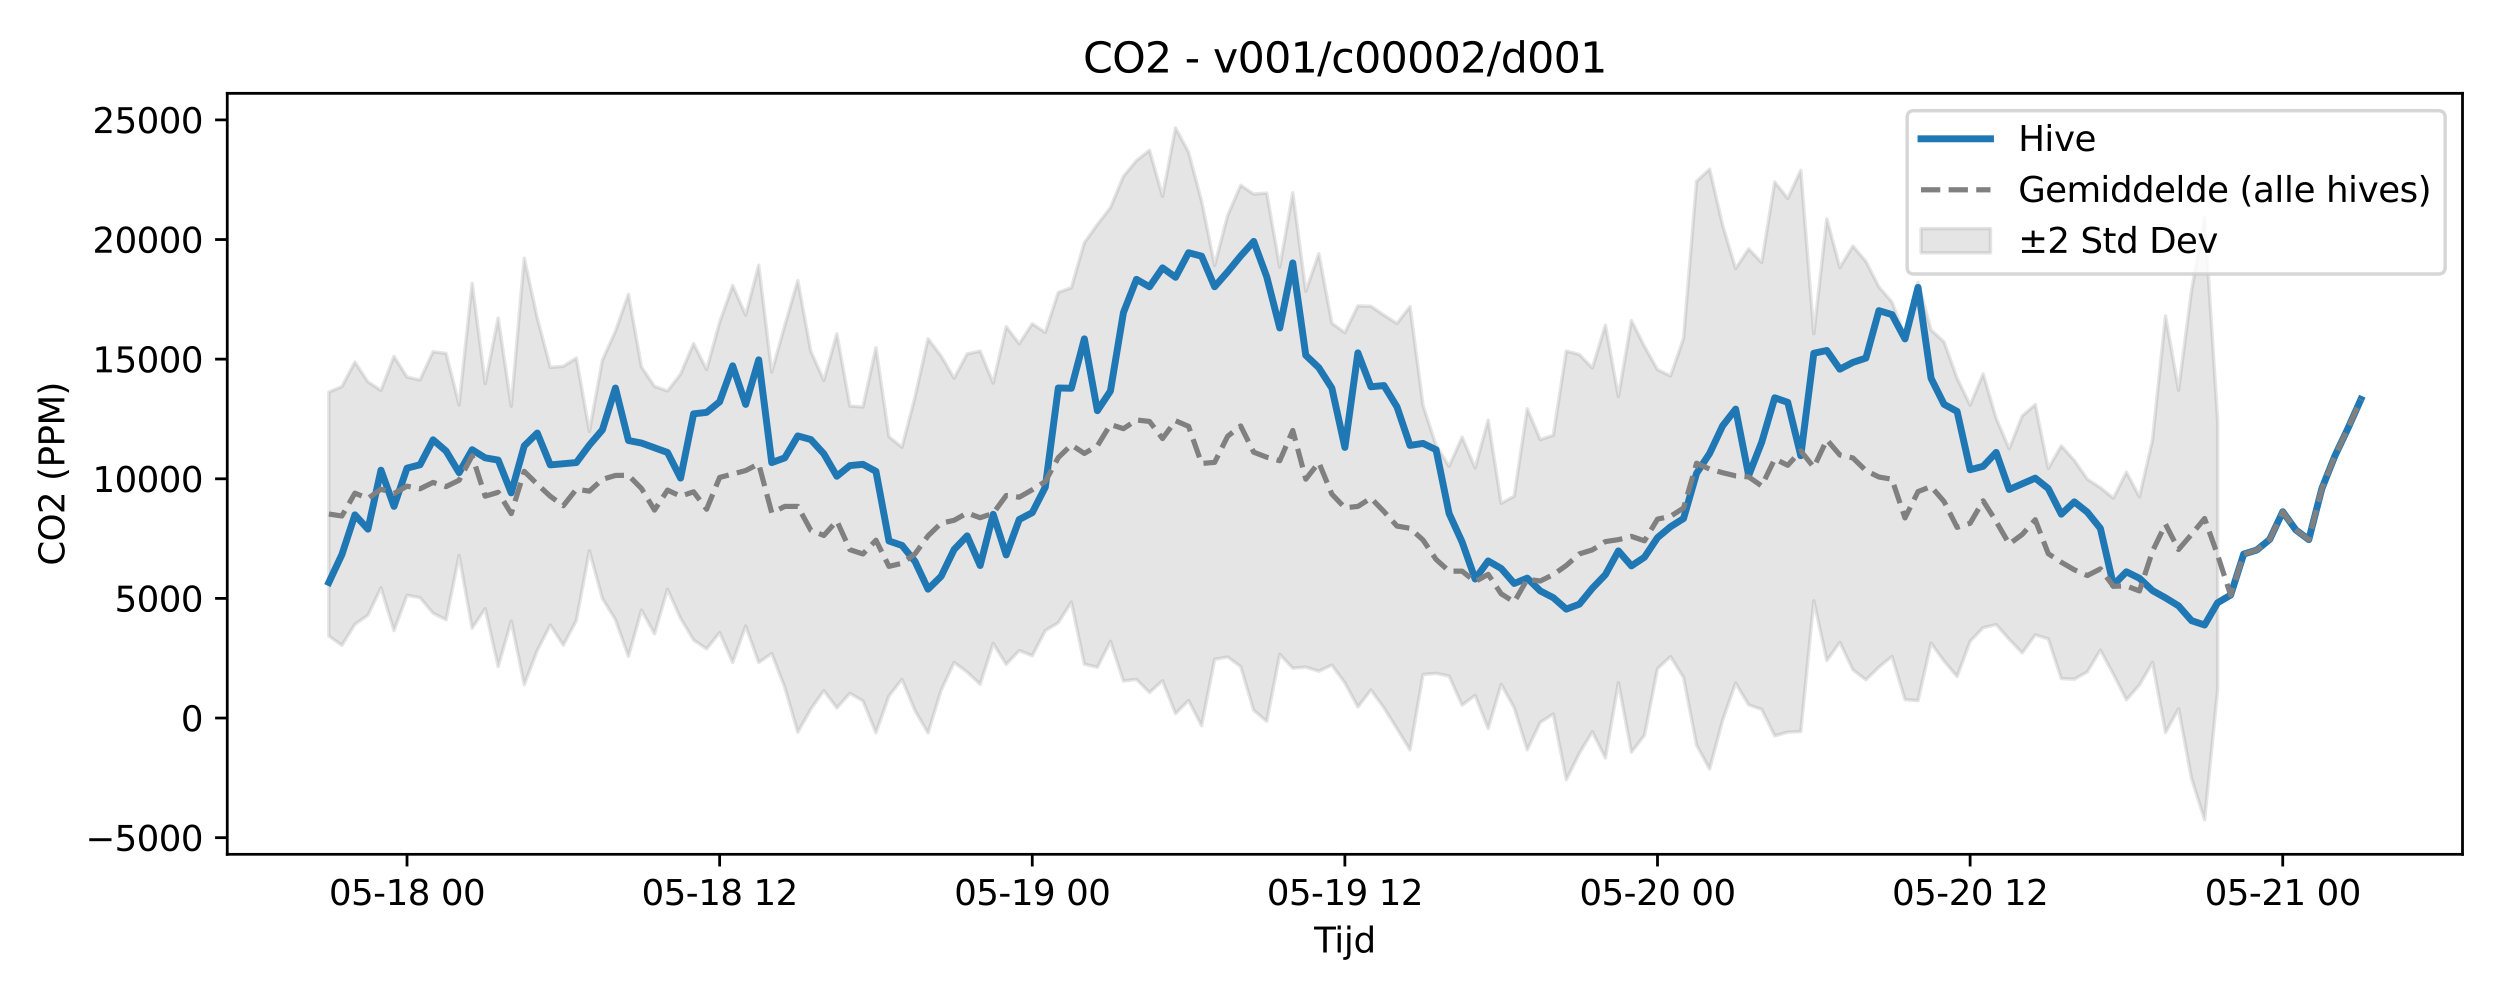 <?xml version="1.0" encoding="utf-8" standalone="no"?>
<!DOCTYPE svg PUBLIC "-//W3C//DTD SVG 1.1//EN"
  "http://www.w3.org/Graphics/SVG/1.1/DTD/svg11.dtd">
<svg xmlns:xlink="http://www.w3.org/1999/xlink" width="720pt" height="288pt" viewBox="0 0 720 288" xmlns="http://www.w3.org/2000/svg" version="1.1">
 <defs>
  <style type="text/css">*{stroke-linejoin: round; stroke-linecap: butt}</style>
 </defs>
 <g id="figure_1">
  <g id="patch_1">
   <path d="M 0 288 
L 720 288 
L 720 0 
L 0 0 
z
" style="fill: #ffffff"/>
  </g>
  <g id="axes_1">
   <g id="patch_2">
    <path d="M 65.45 246.04 
L 709.2 246.04 
L 709.2 26.88 
L 65.45 26.88 
z
" style="fill: #ffffff"/>
   </g>
   <g id="FillBetweenPolyCollection_1">
    <defs>
     <path id="ma4032f0ba2" d="M 94.711 -175.083 
L 94.711 -104.835 
L 98.463 -102.127 
L 102.214 -108.198 
L 105.966 -110.825 
L 109.717 -118.692 
L 113.469 -106.39 
L 117.22 -116.566 
L 120.972 -115.867 
L 124.723 -111.401 
L 128.474 -109.508 
L 132.226 -128.019 
L 135.977 -107.072 
L 139.729 -112.703 
L 143.48 -96.053 
L 147.232 -109.131 
L 150.983 -90.832 
L 154.735 -100.67 
L 158.486 -107.965 
L 162.238 -102.2 
L 165.989 -109.315 
L 169.741 -129.356 
L 173.492 -115.626 
L 177.243 -109.544 
L 180.995 -98.978 
L 184.746 -112.293 
L 188.498 -105.464 
L 192.249 -118.297 
L 196.001 -109.945 
L 199.752 -103.69 
L 203.504 -101.119 
L 207.255 -105.812 
L 211.007 -97.237 
L 214.758 -107.703 
L 218.509 -97.199 
L 222.261 -99.788 
L 226.012 -90.058 
L 229.764 -77.112 
L 233.515 -83.762 
L 237.267 -89.099 
L 241.018 -84.11 
L 244.77 -88.334 
L 248.521 -86.131 
L 252.273 -76.976 
L 256.024 -87.573 
L 259.775 -92.334 
L 263.527 -83.323 
L 267.278 -76.917 
L 271.03 -89.149 
L 274.781 -97.229 
L 278.533 -94.45 
L 282.284 -90.928 
L 286.036 -102.675 
L 289.787 -96.671 
L 293.539 -100.623 
L 297.29 -99.147 
L 301.041 -106.377 
L 304.793 -108.657 
L 308.544 -114.582 
L 312.296 -96.736 
L 316.047 -95.834 
L 319.799 -103.297 
L 323.55 -91.869 
L 327.302 -92.33 
L 331.053 -88.556 
L 334.805 -91.92 
L 338.556 -82.478 
L 342.308 -86.256 
L 346.059 -78.993 
L 349.81 -98.114 
L 353.562 -98.784 
L 357.313 -96.014 
L 361.065 -83.431 
L 364.816 -80.256 
L 368.568 -99.545 
L 372.319 -95.554 
L 376.071 -95.874 
L 379.822 -94.686 
L 383.574 -96.454 
L 387.325 -91.327 
L 391.076 -84.398 
L 394.828 -89.281 
L 398.579 -84.15 
L 402.331 -78.148 
L 406.082 -72.022 
L 409.834 -93.735 
L 413.585 -94.068 
L 417.337 -93.284 
L 421.088 -84.924 
L 424.84 -87.724 
L 428.591 -78.181 
L 432.342 -90.92 
L 436.094 -84.15 
L 439.845 -72.063 
L 443.597 -79.944 
L 447.348 -82.364 
L 451.1 -63.412 
L 454.851 -71.038 
L 458.603 -77.257 
L 462.354 -69.704 
L 466.106 -91.377 
L 469.857 -71.367 
L 473.609 -76.248 
L 477.36 -95.429 
L 481.111 -98.894 
L 484.863 -92.892 
L 488.614 -73.428 
L 492.366 -66.512 
L 496.117 -80.585 
L 499.869 -91.26 
L 503.62 -84.996 
L 507.372 -83.685 
L 511.123 -76.075 
L 514.875 -77.135 
L 518.626 -77.331 
L 522.377 -114.948 
L 526.129 -97.762 
L 529.88 -102.996 
L 533.632 -95.093 
L 537.383 -92.227 
L 541.135 -95.875 
L 544.886 -98.947 
L 548.638 -86.525 
L 552.389 -86.206 
L 556.141 -102.775 
L 559.892 -97.609 
L 563.643 -93.183 
L 567.395 -103.284 
L 571.146 -107.215 
L 574.898 -108.115 
L 578.649 -103.864 
L 582.401 -99.944 
L 586.152 -105.153 
L 589.904 -103.993 
L 593.655 -92.567 
L 597.407 -92.38 
L 601.158 -94.518 
L 604.909 -100.774 
L 608.661 -93.804 
L 612.412 -86.474 
L 616.164 -90.728 
L 619.915 -97.211 
L 623.667 -77.034 
L 627.418 -83.859 
L 631.17 -63.807 
L 634.921 -51.922 
L 638.673 -89.304 
L 638.673 -166.963 
L 638.673 -166.963 
L 634.921 -225.411 
L 631.17 -204.398 
L 627.418 -175.615 
L 623.667 -197.018 
L 619.915 -161.273 
L 616.164 -144.885 
L 612.412 -151.998 
L 608.661 -144.522 
L 604.909 -147.544 
L 601.158 -149.977 
L 597.407 -155.413 
L 593.655 -159.578 
L 589.904 -153.089 
L 586.152 -171.479 
L 582.401 -168.222 
L 578.649 -158.746 
L 574.898 -167.531 
L 571.146 -180.314 
L 567.395 -171.322 
L 563.643 -179.065 
L 559.892 -189.505 
L 556.141 -192.975 
L 552.389 -206.628 
L 548.638 -191.151 
L 544.886 -201.013 
L 541.135 -205.366 
L 537.383 -212.706 
L 533.632 -217.133 
L 529.88 -210.925 
L 526.129 -224.967 
L 522.377 -191.875 
L 518.626 -238.947 
L 514.875 -230.857 
L 511.123 -235.585 
L 507.372 -212.399 
L 503.62 -216.308 
L 499.869 -210.656 
L 496.117 -223.136 
L 492.366 -239.292 
L 488.614 -235.775 
L 484.863 -190.499 
L 481.111 -179.716 
L 477.36 -181.542 
L 473.609 -188.237 
L 469.857 -195.671 
L 466.106 -173.789 
L 462.354 -194.344 
L 458.603 -182.011 
L 454.851 -185.906 
L 451.1 -186.894 
L 447.348 -162.637 
L 443.597 -161.401 
L 439.845 -170.275 
L 436.094 -145.104 
L 432.342 -143.029 
L 428.591 -166.999 
L 424.84 -153.249 
L 421.088 -162.084 
L 417.337 -153.728 
L 413.585 -159.707 
L 409.834 -171.223 
L 406.082 -199.692 
L 402.331 -194.839 
L 398.579 -197.219 
L 394.828 -199.805 
L 391.076 -199.912 
L 387.325 -192.19 
L 383.574 -194.926 
L 379.822 -214.915 
L 376.071 -204.143 
L 372.319 -232.498 
L 368.568 -211.083 
L 364.816 -232.402 
L 361.065 -232.108 
L 357.313 -234.633 
L 353.562 -225.929 
L 349.81 -211.56 
L 346.059 -230.053 
L 342.308 -244.165 
L 338.556 -251.158 
L 334.805 -231.477 
L 331.053 -244.712 
L 327.302 -241.744 
L 323.55 -237.212 
L 319.799 -228.193 
L 316.047 -223.354 
L 312.296 -218.089 
L 308.544 -205.145 
L 304.793 -203.781 
L 301.041 -192.267 
L 297.29 -194.747 
L 293.539 -188.991 
L 289.787 -193.917 
L 286.036 -177.677 
L 282.284 -186.862 
L 278.533 -186.072 
L 274.781 -179.074 
L 271.03 -185.5 
L 267.278 -190.45 
L 263.527 -173.657 
L 259.775 -159.187 
L 256.024 -162.204 
L 252.273 -187.855 
L 248.521 -170.786 
L 244.77 -171.052 
L 241.018 -191.868 
L 237.267 -178.46 
L 233.515 -186.828 
L 229.764 -207.197 
L 226.012 -194.245 
L 222.261 -180.841 
L 218.509 -211.632 
L 214.758 -197.261 
L 211.007 -205.778 
L 207.255 -195.178 
L 203.504 -181.582 
L 199.752 -189.03 
L 196.001 -180.25 
L 192.249 -175.395 
L 188.498 -176.723 
L 184.746 -182.319 
L 180.995 -203.249 
L 177.243 -192.602 
L 173.492 -184.273 
L 169.741 -163.755 
L 165.989 -184.883 
L 162.238 -182.504 
L 158.486 -182.185 
L 154.735 -196.405 
L 150.983 -213.663 
L 147.232 -171.019 
L 143.48 -196.39 
L 139.729 -177.496 
L 135.977 -206.414 
L 132.226 -171.369 
L 128.474 -186.21 
L 124.723 -186.719 
L 120.972 -178.58 
L 117.22 -179.4 
L 113.469 -185.357 
L 109.717 -175.559 
L 105.966 -178.028 
L 102.214 -183.749 
L 98.463 -176.661 
L 94.711 -175.083 
z
" style="stroke: #808080; stroke-opacity: 0.2"/>
    </defs>
    <g clip-path="url(#p25a81f489e)">
     <use xlink:href="#ma4032f0ba2" x="0" y="288" style="fill: #808080; fill-opacity: 0.2; stroke: #808080; stroke-opacity: 0.2"/>
    </g>
   </g>
   <g id="matplotlib.axis_1">
    <g id="xtick_1">
     <g id="line2d_1">
      <defs>
       <path id="ma38559eae4" d="M 0 0 
L 0 3.5 
" style="stroke: #000000; stroke-width: 0.8"/>
      </defs>
      <g>
       <use xlink:href="#ma38559eae4" x="117.22" y="246.04" style="stroke: #000000; stroke-width: 0.8"/>
      </g>
     </g>
     <g id="text_1">
      <!-- 05-18 00 -->
      <g transform="translate(94.74 260.638) scale(0.1 -0.1)">
       <defs>
        <path id="DejaVuSans-30" d="M 2034 4250 
Q 1547 4250 1301 3770 
Q 1056 3291 1056 2328 
Q 1056 1369 1301 889 
Q 1547 409 2034 409 
Q 2525 409 2770 889 
Q 3016 1369 3016 2328 
Q 3016 3291 2770 3770 
Q 2525 4250 2034 4250 
z
M 2034 4750 
Q 2819 4750 3233 4129 
Q 3647 3509 3647 2328 
Q 3647 1150 3233 529 
Q 2819 -91 2034 -91 
Q 1250 -91 836 529 
Q 422 1150 422 2328 
Q 422 3509 836 4129 
Q 1250 4750 2034 4750 
z
" transform="scale(0.016)"/>
        <path id="DejaVuSans-35" d="M 691 4666 
L 3169 4666 
L 3169 4134 
L 1269 4134 
L 1269 2991 
Q 1406 3038 1543 3061 
Q 1681 3084 1819 3084 
Q 2600 3084 3056 2656 
Q 3513 2228 3513 1497 
Q 3513 744 3044 326 
Q 2575 -91 1722 -91 
Q 1428 -91 1123 -41 
Q 819 9 494 109 
L 494 744 
Q 775 591 1075 516 
Q 1375 441 1709 441 
Q 2250 441 2565 725 
Q 2881 1009 2881 1497 
Q 2881 1984 2565 2268 
Q 2250 2553 1709 2553 
Q 1456 2553 1204 2497 
Q 953 2441 691 2322 
L 691 4666 
z
" transform="scale(0.016)"/>
        <path id="DejaVuSans-2d" d="M 313 2009 
L 1997 2009 
L 1997 1497 
L 313 1497 
L 313 2009 
z
" transform="scale(0.016)"/>
        <path id="DejaVuSans-31" d="M 794 531 
L 1825 531 
L 1825 4091 
L 703 3866 
L 703 4441 
L 1819 4666 
L 2450 4666 
L 2450 531 
L 3481 531 
L 3481 0 
L 794 0 
L 794 531 
z
" transform="scale(0.016)"/>
        <path id="DejaVuSans-38" d="M 2034 2216 
Q 1584 2216 1326 1975 
Q 1069 1734 1069 1313 
Q 1069 891 1326 650 
Q 1584 409 2034 409 
Q 2484 409 2743 651 
Q 3003 894 3003 1313 
Q 3003 1734 2745 1975 
Q 2488 2216 2034 2216 
z
M 1403 2484 
Q 997 2584 770 2862 
Q 544 3141 544 3541 
Q 544 4100 942 4425 
Q 1341 4750 2034 4750 
Q 2731 4750 3128 4425 
Q 3525 4100 3525 3541 
Q 3525 3141 3298 2862 
Q 3072 2584 2669 2484 
Q 3125 2378 3379 2068 
Q 3634 1759 3634 1313 
Q 3634 634 3220 271 
Q 2806 -91 2034 -91 
Q 1263 -91 848 271 
Q 434 634 434 1313 
Q 434 1759 690 2068 
Q 947 2378 1403 2484 
z
M 1172 3481 
Q 1172 3119 1398 2916 
Q 1625 2713 2034 2713 
Q 2441 2713 2670 2916 
Q 2900 3119 2900 3481 
Q 2900 3844 2670 4047 
Q 2441 4250 2034 4250 
Q 1625 4250 1398 4047 
Q 1172 3844 1172 3481 
z
" transform="scale(0.016)"/>
        <path id="DejaVuSans-20" transform="scale(0.016)"/>
       </defs>
       <use xlink:href="#DejaVuSans-30"/>
       <use xlink:href="#DejaVuSans-35" transform="translate(63.623 0)"/>
       <use xlink:href="#DejaVuSans-2d" transform="translate(127.246 0)"/>
       <use xlink:href="#DejaVuSans-31" transform="translate(163.33 0)"/>
       <use xlink:href="#DejaVuSans-38" transform="translate(226.953 0)"/>
       <use xlink:href="#DejaVuSans-20" transform="translate(290.576 0)"/>
       <use xlink:href="#DejaVuSans-30" transform="translate(322.363 0)"/>
       <use xlink:href="#DejaVuSans-30" transform="translate(385.986 0)"/>
      </g>
     </g>
    </g>
    <g id="xtick_2">
     <g id="line2d_2">
      <g>
       <use xlink:href="#ma38559eae4" x="207.255" y="246.04" style="stroke: #000000; stroke-width: 0.8"/>
      </g>
     </g>
     <g id="text_2">
      <!-- 05-18 12 -->
      <g transform="translate(184.775 260.638) scale(0.1 -0.1)">
       <defs>
        <path id="DejaVuSans-32" d="M 1228 531 
L 3431 531 
L 3431 0 
L 469 0 
L 469 531 
Q 828 903 1448 1529 
Q 2069 2156 2228 2338 
Q 2531 2678 2651 2914 
Q 2772 3150 2772 3378 
Q 2772 3750 2511 3984 
Q 2250 4219 1831 4219 
Q 1534 4219 1204 4116 
Q 875 4013 500 3803 
L 500 4441 
Q 881 4594 1212 4672 
Q 1544 4750 1819 4750 
Q 2544 4750 2975 4387 
Q 3406 4025 3406 3419 
Q 3406 3131 3298 2873 
Q 3191 2616 2906 2266 
Q 2828 2175 2409 1742 
Q 1991 1309 1228 531 
z
" transform="scale(0.016)"/>
       </defs>
       <use xlink:href="#DejaVuSans-30"/>
       <use xlink:href="#DejaVuSans-35" transform="translate(63.623 0)"/>
       <use xlink:href="#DejaVuSans-2d" transform="translate(127.246 0)"/>
       <use xlink:href="#DejaVuSans-31" transform="translate(163.33 0)"/>
       <use xlink:href="#DejaVuSans-38" transform="translate(226.953 0)"/>
       <use xlink:href="#DejaVuSans-20" transform="translate(290.576 0)"/>
       <use xlink:href="#DejaVuSans-31" transform="translate(322.363 0)"/>
       <use xlink:href="#DejaVuSans-32" transform="translate(385.986 0)"/>
      </g>
     </g>
    </g>
    <g id="xtick_3">
     <g id="line2d_3">
      <g>
       <use xlink:href="#ma38559eae4" x="297.29" y="246.04" style="stroke: #000000; stroke-width: 0.8"/>
      </g>
     </g>
     <g id="text_3">
      <!-- 05-19 00 -->
      <g transform="translate(274.81 260.638) scale(0.1 -0.1)">
       <defs>
        <path id="DejaVuSans-39" d="M 703 97 
L 703 672 
Q 941 559 1184 500 
Q 1428 441 1663 441 
Q 2288 441 2617 861 
Q 2947 1281 2994 2138 
Q 2813 1869 2534 1725 
Q 2256 1581 1919 1581 
Q 1219 1581 811 2004 
Q 403 2428 403 3163 
Q 403 3881 828 4315 
Q 1253 4750 1959 4750 
Q 2769 4750 3195 4129 
Q 3622 3509 3622 2328 
Q 3622 1225 3098 567 
Q 2575 -91 1691 -91 
Q 1453 -91 1209 -44 
Q 966 3 703 97 
z
M 1959 2075 
Q 2384 2075 2632 2365 
Q 2881 2656 2881 3163 
Q 2881 3666 2632 3958 
Q 2384 4250 1959 4250 
Q 1534 4250 1286 3958 
Q 1038 3666 1038 3163 
Q 1038 2656 1286 2365 
Q 1534 2075 1959 2075 
z
" transform="scale(0.016)"/>
       </defs>
       <use xlink:href="#DejaVuSans-30"/>
       <use xlink:href="#DejaVuSans-35" transform="translate(63.623 0)"/>
       <use xlink:href="#DejaVuSans-2d" transform="translate(127.246 0)"/>
       <use xlink:href="#DejaVuSans-31" transform="translate(163.33 0)"/>
       <use xlink:href="#DejaVuSans-39" transform="translate(226.953 0)"/>
       <use xlink:href="#DejaVuSans-20" transform="translate(290.576 0)"/>
       <use xlink:href="#DejaVuSans-30" transform="translate(322.363 0)"/>
       <use xlink:href="#DejaVuSans-30" transform="translate(385.986 0)"/>
      </g>
     </g>
    </g>
    <g id="xtick_4">
     <g id="line2d_4">
      <g>
       <use xlink:href="#ma38559eae4" x="387.325" y="246.04" style="stroke: #000000; stroke-width: 0.8"/>
      </g>
     </g>
     <g id="text_4">
      <!-- 05-19 12 -->
      <g transform="translate(364.845 260.638) scale(0.1 -0.1)">
       <use xlink:href="#DejaVuSans-30"/>
       <use xlink:href="#DejaVuSans-35" transform="translate(63.623 0)"/>
       <use xlink:href="#DejaVuSans-2d" transform="translate(127.246 0)"/>
       <use xlink:href="#DejaVuSans-31" transform="translate(163.33 0)"/>
       <use xlink:href="#DejaVuSans-39" transform="translate(226.953 0)"/>
       <use xlink:href="#DejaVuSans-20" transform="translate(290.576 0)"/>
       <use xlink:href="#DejaVuSans-31" transform="translate(322.363 0)"/>
       <use xlink:href="#DejaVuSans-32" transform="translate(385.986 0)"/>
      </g>
     </g>
    </g>
    <g id="xtick_5">
     <g id="line2d_5">
      <g>
       <use xlink:href="#ma38559eae4" x="477.36" y="246.04" style="stroke: #000000; stroke-width: 0.8"/>
      </g>
     </g>
     <g id="text_5">
      <!-- 05-20 00 -->
      <g transform="translate(454.879 260.638) scale(0.1 -0.1)">
       <use xlink:href="#DejaVuSans-30"/>
       <use xlink:href="#DejaVuSans-35" transform="translate(63.623 0)"/>
       <use xlink:href="#DejaVuSans-2d" transform="translate(127.246 0)"/>
       <use xlink:href="#DejaVuSans-32" transform="translate(163.33 0)"/>
       <use xlink:href="#DejaVuSans-30" transform="translate(226.953 0)"/>
       <use xlink:href="#DejaVuSans-20" transform="translate(290.576 0)"/>
       <use xlink:href="#DejaVuSans-30" transform="translate(322.363 0)"/>
       <use xlink:href="#DejaVuSans-30" transform="translate(385.986 0)"/>
      </g>
     </g>
    </g>
    <g id="xtick_6">
     <g id="line2d_6">
      <g>
       <use xlink:href="#ma38559eae4" x="567.395" y="246.04" style="stroke: #000000; stroke-width: 0.8"/>
      </g>
     </g>
     <g id="text_6">
      <!-- 05-20 12 -->
      <g transform="translate(544.914 260.638) scale(0.1 -0.1)">
       <use xlink:href="#DejaVuSans-30"/>
       <use xlink:href="#DejaVuSans-35" transform="translate(63.623 0)"/>
       <use xlink:href="#DejaVuSans-2d" transform="translate(127.246 0)"/>
       <use xlink:href="#DejaVuSans-32" transform="translate(163.33 0)"/>
       <use xlink:href="#DejaVuSans-30" transform="translate(226.953 0)"/>
       <use xlink:href="#DejaVuSans-20" transform="translate(290.576 0)"/>
       <use xlink:href="#DejaVuSans-31" transform="translate(322.363 0)"/>
       <use xlink:href="#DejaVuSans-32" transform="translate(385.986 0)"/>
      </g>
     </g>
    </g>
    <g id="xtick_7">
     <g id="line2d_7">
      <g>
       <use xlink:href="#ma38559eae4" x="657.43" y="246.04" style="stroke: #000000; stroke-width: 0.8"/>
      </g>
     </g>
     <g id="text_7">
      <!-- 05-21 00 -->
      <g transform="translate(634.949 260.638) scale(0.1 -0.1)">
       <use xlink:href="#DejaVuSans-30"/>
       <use xlink:href="#DejaVuSans-35" transform="translate(63.623 0)"/>
       <use xlink:href="#DejaVuSans-2d" transform="translate(127.246 0)"/>
       <use xlink:href="#DejaVuSans-32" transform="translate(163.33 0)"/>
       <use xlink:href="#DejaVuSans-31" transform="translate(226.953 0)"/>
       <use xlink:href="#DejaVuSans-20" transform="translate(290.576 0)"/>
       <use xlink:href="#DejaVuSans-30" transform="translate(322.363 0)"/>
       <use xlink:href="#DejaVuSans-30" transform="translate(385.986 0)"/>
      </g>
     </g>
    </g>
    <g id="text_8">
     <!-- Tijd -->
     <g transform="translate(378.475 274.317) scale(0.1 -0.1)">
      <defs>
       <path id="DejaVuSans-54" d="M -19 4666 
L 3928 4666 
L 3928 4134 
L 2272 4134 
L 2272 0 
L 1638 0 
L 1638 4134 
L -19 4134 
L -19 4666 
z
" transform="scale(0.016)"/>
       <path id="DejaVuSans-69" d="M 603 3500 
L 1178 3500 
L 1178 0 
L 603 0 
L 603 3500 
z
M 603 4863 
L 1178 4863 
L 1178 4134 
L 603 4134 
L 603 4863 
z
" transform="scale(0.016)"/>
       <path id="DejaVuSans-6a" d="M 603 3500 
L 1178 3500 
L 1178 -63 
Q 1178 -731 923 -1031 
Q 669 -1331 103 -1331 
L -116 -1331 
L -116 -844 
L 38 -844 
Q 366 -844 484 -692 
Q 603 -541 603 -63 
L 603 3500 
z
M 603 4863 
L 1178 4863 
L 1178 4134 
L 603 4134 
L 603 4863 
z
" transform="scale(0.016)"/>
       <path id="DejaVuSans-64" d="M 2906 2969 
L 2906 4863 
L 3481 4863 
L 3481 0 
L 2906 0 
L 2906 525 
Q 2725 213 2448 61 
Q 2172 -91 1784 -91 
Q 1150 -91 751 415 
Q 353 922 353 1747 
Q 353 2572 751 3078 
Q 1150 3584 1784 3584 
Q 2172 3584 2448 3432 
Q 2725 3281 2906 2969 
z
M 947 1747 
Q 947 1113 1208 752 
Q 1469 391 1925 391 
Q 2381 391 2643 752 
Q 2906 1113 2906 1747 
Q 2906 2381 2643 2742 
Q 2381 3103 1925 3103 
Q 1469 3103 1208 2742 
Q 947 2381 947 1747 
z
" transform="scale(0.016)"/>
      </defs>
      <use xlink:href="#DejaVuSans-54"/>
      <use xlink:href="#DejaVuSans-69" transform="translate(57.959 0)"/>
      <use xlink:href="#DejaVuSans-6a" transform="translate(85.742 0)"/>
      <use xlink:href="#DejaVuSans-64" transform="translate(113.525 0)"/>
     </g>
    </g>
   </g>
   <g id="matplotlib.axis_2">
    <g id="ytick_1">
     <g id="line2d_8">
      <defs>
       <path id="m62218d203b" d="M 0 0 
L -3.5 0 
" style="stroke: #000000; stroke-width: 0.8"/>
      </defs>
      <g>
       <use xlink:href="#m62218d203b" x="65.45" y="241.248" style="stroke: #000000; stroke-width: 0.8"/>
      </g>
     </g>
     <g id="text_9">
      <!-- −5000 -->
      <g transform="translate(24.62 245.047) scale(0.1 -0.1)">
       <defs>
        <path id="DejaVuSans-2212" d="M 678 2272 
L 4684 2272 
L 4684 1741 
L 678 1741 
L 678 2272 
z
" transform="scale(0.016)"/>
       </defs>
       <use xlink:href="#DejaVuSans-2212"/>
       <use xlink:href="#DejaVuSans-35" transform="translate(83.789 0)"/>
       <use xlink:href="#DejaVuSans-30" transform="translate(147.412 0)"/>
       <use xlink:href="#DejaVuSans-30" transform="translate(211.035 0)"/>
       <use xlink:href="#DejaVuSans-30" transform="translate(274.658 0)"/>
      </g>
     </g>
    </g>
    <g id="ytick_2">
     <g id="line2d_9">
      <g>
       <use xlink:href="#m62218d203b" x="65.45" y="206.795" style="stroke: #000000; stroke-width: 0.8"/>
      </g>
     </g>
     <g id="text_10">
      <!-- 0 -->
      <g transform="translate(52.087 210.595) scale(0.1 -0.1)">
       <use xlink:href="#DejaVuSans-30"/>
      </g>
     </g>
    </g>
    <g id="ytick_3">
     <g id="line2d_10">
      <g>
       <use xlink:href="#m62218d203b" x="65.45" y="172.343" style="stroke: #000000; stroke-width: 0.8"/>
      </g>
     </g>
     <g id="text_11">
      <!-- 5000 -->
      <g transform="translate(33 176.142) scale(0.1 -0.1)">
       <use xlink:href="#DejaVuSans-35"/>
       <use xlink:href="#DejaVuSans-30" transform="translate(63.623 0)"/>
       <use xlink:href="#DejaVuSans-30" transform="translate(127.246 0)"/>
       <use xlink:href="#DejaVuSans-30" transform="translate(190.869 0)"/>
      </g>
     </g>
    </g>
    <g id="ytick_4">
     <g id="line2d_11">
      <g>
       <use xlink:href="#m62218d203b" x="65.45" y="137.89" style="stroke: #000000; stroke-width: 0.8"/>
      </g>
     </g>
     <g id="text_12">
      <!-- 10000 -->
      <g transform="translate(26.637 141.689) scale(0.1 -0.1)">
       <use xlink:href="#DejaVuSans-31"/>
       <use xlink:href="#DejaVuSans-30" transform="translate(63.623 0)"/>
       <use xlink:href="#DejaVuSans-30" transform="translate(127.246 0)"/>
       <use xlink:href="#DejaVuSans-30" transform="translate(190.869 0)"/>
       <use xlink:href="#DejaVuSans-30" transform="translate(254.492 0)"/>
      </g>
     </g>
    </g>
    <g id="ytick_5">
     <g id="line2d_12">
      <g>
       <use xlink:href="#m62218d203b" x="65.45" y="103.437" style="stroke: #000000; stroke-width: 0.8"/>
      </g>
     </g>
     <g id="text_13">
      <!-- 15000 -->
      <g transform="translate(26.637 107.236) scale(0.1 -0.1)">
       <use xlink:href="#DejaVuSans-31"/>
       <use xlink:href="#DejaVuSans-35" transform="translate(63.623 0)"/>
       <use xlink:href="#DejaVuSans-30" transform="translate(127.246 0)"/>
       <use xlink:href="#DejaVuSans-30" transform="translate(190.869 0)"/>
       <use xlink:href="#DejaVuSans-30" transform="translate(254.492 0)"/>
      </g>
     </g>
    </g>
    <g id="ytick_6">
     <g id="line2d_13">
      <g>
       <use xlink:href="#m62218d203b" x="65.45" y="68.984" style="stroke: #000000; stroke-width: 0.8"/>
      </g>
     </g>
     <g id="text_14">
      <!-- 20000 -->
      <g transform="translate(26.637 72.783) scale(0.1 -0.1)">
       <use xlink:href="#DejaVuSans-32"/>
       <use xlink:href="#DejaVuSans-30" transform="translate(63.623 0)"/>
       <use xlink:href="#DejaVuSans-30" transform="translate(127.246 0)"/>
       <use xlink:href="#DejaVuSans-30" transform="translate(190.869 0)"/>
       <use xlink:href="#DejaVuSans-30" transform="translate(254.492 0)"/>
      </g>
     </g>
    </g>
    <g id="ytick_7">
     <g id="line2d_14">
      <g>
       <use xlink:href="#m62218d203b" x="65.45" y="34.531" style="stroke: #000000; stroke-width: 0.8"/>
      </g>
     </g>
     <g id="text_15">
      <!-- 25000 -->
      <g transform="translate(26.637 38.33) scale(0.1 -0.1)">
       <use xlink:href="#DejaVuSans-32"/>
       <use xlink:href="#DejaVuSans-35" transform="translate(63.623 0)"/>
       <use xlink:href="#DejaVuSans-30" transform="translate(127.246 0)"/>
       <use xlink:href="#DejaVuSans-30" transform="translate(190.869 0)"/>
       <use xlink:href="#DejaVuSans-30" transform="translate(254.492 0)"/>
      </g>
     </g>
    </g>
    <g id="text_16">
     <!-- CO2 (PPM) -->
     <g transform="translate(18.541 162.903) rotate(-90) scale(0.1 -0.1)">
      <defs>
       <path id="DejaVuSans-43" d="M 4122 4306 
L 4122 3641 
Q 3803 3938 3442 4084 
Q 3081 4231 2675 4231 
Q 1875 4231 1450 3742 
Q 1025 3253 1025 2328 
Q 1025 1406 1450 917 
Q 1875 428 2675 428 
Q 3081 428 3442 575 
Q 3803 722 4122 1019 
L 4122 359 
Q 3791 134 3420 21 
Q 3050 -91 2638 -91 
Q 1578 -91 968 557 
Q 359 1206 359 2328 
Q 359 3453 968 4101 
Q 1578 4750 2638 4750 
Q 3056 4750 3426 4639 
Q 3797 4528 4122 4306 
z
" transform="scale(0.016)"/>
       <path id="DejaVuSans-4f" d="M 2522 4238 
Q 1834 4238 1429 3725 
Q 1025 3213 1025 2328 
Q 1025 1447 1429 934 
Q 1834 422 2522 422 
Q 3209 422 3611 934 
Q 4013 1447 4013 2328 
Q 4013 3213 3611 3725 
Q 3209 4238 2522 4238 
z
M 2522 4750 
Q 3503 4750 4090 4092 
Q 4678 3434 4678 2328 
Q 4678 1225 4090 567 
Q 3503 -91 2522 -91 
Q 1538 -91 948 565 
Q 359 1222 359 2328 
Q 359 3434 948 4092 
Q 1538 4750 2522 4750 
z
" transform="scale(0.016)"/>
       <path id="DejaVuSans-28" d="M 1984 4856 
Q 1566 4138 1362 3434 
Q 1159 2731 1159 2009 
Q 1159 1288 1364 580 
Q 1569 -128 1984 -844 
L 1484 -844 
Q 1016 -109 783 600 
Q 550 1309 550 2009 
Q 550 2706 781 3412 
Q 1013 4119 1484 4856 
L 1984 4856 
z
" transform="scale(0.016)"/>
       <path id="DejaVuSans-50" d="M 1259 4147 
L 1259 2394 
L 2053 2394 
Q 2494 2394 2734 2622 
Q 2975 2850 2975 3272 
Q 2975 3691 2734 3919 
Q 2494 4147 2053 4147 
L 1259 4147 
z
M 628 4666 
L 2053 4666 
Q 2838 4666 3239 4311 
Q 3641 3956 3641 3272 
Q 3641 2581 3239 2228 
Q 2838 1875 2053 1875 
L 1259 1875 
L 1259 0 
L 628 0 
L 628 4666 
z
" transform="scale(0.016)"/>
       <path id="DejaVuSans-4d" d="M 628 4666 
L 1569 4666 
L 2759 1491 
L 3956 4666 
L 4897 4666 
L 4897 0 
L 4281 0 
L 4281 4097 
L 3078 897 
L 2444 897 
L 1241 4097 
L 1241 0 
L 628 0 
L 628 4666 
z
" transform="scale(0.016)"/>
       <path id="DejaVuSans-29" d="M 513 4856 
L 1013 4856 
Q 1481 4119 1714 3412 
Q 1947 2706 1947 2009 
Q 1947 1309 1714 600 
Q 1481 -109 1013 -844 
L 513 -844 
Q 928 -128 1133 580 
Q 1338 1288 1338 2009 
Q 1338 2731 1133 3434 
Q 928 4138 513 4856 
z
" transform="scale(0.016)"/>
      </defs>
      <use xlink:href="#DejaVuSans-43"/>
      <use xlink:href="#DejaVuSans-4f" transform="translate(69.824 0)"/>
      <use xlink:href="#DejaVuSans-32" transform="translate(148.535 0)"/>
      <use xlink:href="#DejaVuSans-20" transform="translate(212.158 0)"/>
      <use xlink:href="#DejaVuSans-28" transform="translate(243.945 0)"/>
      <use xlink:href="#DejaVuSans-50" transform="translate(282.959 0)"/>
      <use xlink:href="#DejaVuSans-50" transform="translate(343.262 0)"/>
      <use xlink:href="#DejaVuSans-4d" transform="translate(403.564 0)"/>
      <use xlink:href="#DejaVuSans-29" transform="translate(489.844 0)"/>
     </g>
    </g>
   </g>
   <g id="line2d_15">
    <path d="M 94.711 167.733 
L 98.463 159.719 
L 102.214 148.283 
L 105.966 152.394 
L 109.717 135.421 
L 113.469 145.83 
L 117.22 134.828 
L 120.972 133.852 
L 124.723 126.672 
L 128.474 129.904 
L 132.226 136.123 
L 135.977 129.522 
L 139.729 131.858 
L 143.48 132.51 
L 147.232 141.938 
L 150.983 128.411 
L 154.735 124.715 
L 158.486 133.886 
L 165.989 133.221 
L 169.741 128.179 
L 173.492 123.794 
L 177.243 111.763 
L 180.995 126.865 
L 184.746 127.6 
L 192.249 130.317 
L 196.001 137.683 
L 199.752 119.182 
L 203.504 118.759 
L 207.255 115.712 
L 211.007 105.362 
L 214.758 116.463 
L 218.509 103.637 
L 222.261 133.227 
L 226.012 131.867 
L 229.764 125.552 
L 233.515 126.587 
L 237.267 130.696 
L 241.018 137.157 
L 244.77 134.091 
L 248.521 133.726 
L 252.273 135.749 
L 256.024 155.803 
L 259.775 157.085 
L 263.527 161.697 
L 267.278 169.678 
L 271.03 166.001 
L 274.781 158.265 
L 278.533 154.335 
L 282.284 162.863 
L 286.036 148.131 
L 289.787 159.82 
L 293.539 149.622 
L 297.29 147.638 
L 301.041 140.301 
L 304.793 111.738 
L 308.544 111.825 
L 312.296 97.596 
L 316.047 118.277 
L 319.799 112.622 
L 323.55 90.014 
L 327.302 80.45 
L 331.053 82.603 
L 334.805 77.149 
L 338.556 79.857 
L 342.308 72.788 
L 346.059 73.773 
L 349.81 82.579 
L 353.562 78.29 
L 357.313 73.718 
L 361.065 69.528 
L 364.816 79.706 
L 368.568 94.452 
L 372.319 75.73 
L 376.071 102.327 
L 379.822 105.899 
L 383.574 111.785 
L 387.325 128.849 
L 391.076 101.62 
L 394.828 111.392 
L 398.579 111.042 
L 402.331 117.188 
L 406.082 128.282 
L 409.834 127.701 
L 413.585 129.521 
L 417.337 147.884 
L 421.088 156.105 
L 424.84 166.752 
L 428.591 161.552 
L 432.342 163.712 
L 436.094 168.036 
L 439.845 166.506 
L 443.597 170.193 
L 447.348 172.134 
L 451.1 175.434 
L 454.851 174.003 
L 458.603 169.405 
L 462.354 165.505 
L 466.106 158.665 
L 469.857 162.976 
L 473.609 160.472 
L 477.36 154.845 
L 481.111 151.703 
L 484.863 149.326 
L 488.614 136.3 
L 492.366 130.595 
L 496.117 122.634 
L 499.869 117.829 
L 503.62 136.953 
L 507.372 127.352 
L 511.123 114.563 
L 514.875 115.879 
L 518.626 131.233 
L 522.377 101.735 
L 526.129 100.938 
L 529.88 106.321 
L 533.632 104.367 
L 537.383 103.127 
L 541.135 89.467 
L 544.886 90.607 
L 548.638 97.601 
L 552.389 82.772 
L 556.141 108.926 
L 559.892 116.446 
L 563.643 118.488 
L 567.395 135.28 
L 571.146 134.303 
L 574.898 130.299 
L 578.649 140.965 
L 586.152 137.707 
L 589.904 140.71 
L 593.655 148.083 
L 597.407 144.539 
L 601.158 147.507 
L 604.909 152.181 
L 608.661 168.491 
L 612.412 164.678 
L 616.164 166.55 
L 619.915 170.082 
L 623.667 172.184 
L 627.418 174.483 
L 631.17 178.751 
L 634.921 180.003 
L 638.673 173.594 
L 642.424 171.38 
L 646.176 159.574 
L 649.927 158.421 
L 653.678 155.36 
L 657.43 147.39 
L 661.181 152.606 
L 664.933 155.403 
L 668.684 140.742 
L 672.436 131.325 
L 676.187 123.42 
L 679.939 115.013 
L 679.939 115.013 
" clip-path="url(#p25a81f489e)" style="fill: none; stroke: #1f77b4; stroke-width: 2; stroke-linecap: square"/>
   </g>
   <g id="line2d_16">
    <path d="M 94.711 148.041 
L 98.463 148.606 
L 102.214 142.026 
L 105.966 143.573 
L 109.717 140.875 
L 113.469 142.126 
L 117.22 140.017 
L 120.972 140.777 
L 124.723 138.94 
L 128.474 140.141 
L 132.226 138.306 
L 135.977 131.257 
L 139.729 142.9 
L 143.48 141.779 
L 147.232 147.925 
L 150.983 135.752 
L 154.735 139.462 
L 158.486 142.925 
L 162.238 145.648 
L 165.989 140.901 
L 169.741 141.445 
L 173.492 138.051 
L 177.243 136.927 
L 180.995 136.887 
L 184.746 140.694 
L 188.498 146.907 
L 192.249 141.154 
L 196.001 142.903 
L 199.752 141.64 
L 203.504 146.649 
L 207.255 137.505 
L 214.758 135.518 
L 218.509 133.584 
L 222.261 147.685 
L 226.012 145.848 
L 229.764 145.845 
L 233.515 152.705 
L 237.267 154.22 
L 241.018 150.011 
L 244.77 158.307 
L 248.521 159.542 
L 252.273 155.584 
L 256.024 163.111 
L 259.775 162.239 
L 263.527 159.51 
L 267.278 154.316 
L 271.03 150.675 
L 274.781 149.849 
L 278.533 147.739 
L 282.284 149.105 
L 286.036 147.824 
L 289.787 142.706 
L 293.539 143.193 
L 297.29 141.053 
L 301.041 138.678 
L 304.793 131.781 
L 308.544 128.136 
L 312.296 130.587 
L 316.047 128.406 
L 319.799 122.255 
L 323.55 123.46 
L 327.302 120.963 
L 331.053 121.366 
L 334.805 126.301 
L 338.556 121.182 
L 342.308 122.79 
L 346.059 133.477 
L 349.81 133.163 
L 353.562 125.643 
L 357.313 122.676 
L 361.065 130.231 
L 364.816 131.671 
L 368.568 132.686 
L 372.319 123.974 
L 376.071 137.991 
L 379.822 133.2 
L 383.574 142.31 
L 387.325 146.242 
L 391.076 145.845 
L 394.828 143.457 
L 398.579 147.316 
L 402.331 151.506 
L 406.082 152.143 
L 409.834 155.521 
L 413.585 161.112 
L 417.337 164.494 
L 421.088 164.496 
L 424.84 167.514 
L 428.591 165.41 
L 432.342 171.026 
L 436.094 173.373 
L 439.845 166.831 
L 443.597 167.328 
L 447.348 165.499 
L 451.1 162.847 
L 454.851 159.528 
L 458.603 158.366 
L 462.354 155.976 
L 466.106 155.417 
L 469.857 154.481 
L 473.609 155.757 
L 477.36 149.514 
L 481.111 148.695 
L 484.863 146.304 
L 488.614 133.399 
L 492.366 135.098 
L 496.117 136.139 
L 499.869 137.042 
L 503.62 137.348 
L 507.372 139.958 
L 511.123 132.17 
L 514.875 134.004 
L 518.626 129.861 
L 522.377 134.589 
L 526.129 126.636 
L 529.88 131.039 
L 533.632 131.887 
L 537.383 135.533 
L 541.135 137.38 
L 544.886 138.02 
L 548.638 149.162 
L 552.389 141.583 
L 556.141 140.125 
L 559.892 144.443 
L 563.643 151.876 
L 567.395 150.697 
L 571.146 144.235 
L 574.898 150.177 
L 578.649 156.695 
L 582.401 153.917 
L 586.152 149.684 
L 589.904 159.459 
L 593.655 161.928 
L 597.407 164.104 
L 601.158 165.752 
L 604.909 163.841 
L 608.661 168.837 
L 612.412 168.764 
L 616.164 170.193 
L 619.915 158.758 
L 623.667 150.974 
L 627.418 158.263 
L 631.17 153.898 
L 634.921 149.334 
L 638.673 159.866 
L 642.424 171.38 
L 646.176 159.574 
L 649.927 158.421 
L 653.678 155.36 
L 657.43 147.39 
L 661.181 152.606 
L 664.933 155.403 
L 668.684 140.742 
L 672.436 131.325 
L 676.187 123.42 
L 679.939 115.013 
L 679.939 115.013 
" clip-path="url(#p25a81f489e)" style="fill: none; stroke-dasharray: 5.55,2.4; stroke-dashoffset: 0; stroke: #808080; stroke-width: 1.5"/>
   </g>
   <g id="patch_3">
    <path d="M 65.45 246.04 
L 65.45 26.88 
" style="fill: none; stroke: #000000; stroke-width: 0.8; stroke-linejoin: miter; stroke-linecap: square"/>
   </g>
   <g id="patch_4">
    <path d="M 709.2 246.04 
L 709.2 26.88 
" style="fill: none; stroke: #000000; stroke-width: 0.8; stroke-linejoin: miter; stroke-linecap: square"/>
   </g>
   <g id="patch_5">
    <path d="M 65.45 246.04 
L 709.2 246.04 
" style="fill: none; stroke: #000000; stroke-width: 0.8; stroke-linejoin: miter; stroke-linecap: square"/>
   </g>
   <g id="patch_6">
    <path d="M 65.45 26.88 
L 709.2 26.88 
" style="fill: none; stroke: #000000; stroke-width: 0.8; stroke-linejoin: miter; stroke-linecap: square"/>
   </g>
   <g id="text_17">
    <!-- CO2 - v001/c00002/d001 -->
    <g transform="translate(311.922 20.88) scale(0.12 -0.12)">
     <defs>
      <path id="DejaVuSans-76" d="M 191 3500 
L 800 3500 
L 1894 563 
L 2988 3500 
L 3597 3500 
L 2284 0 
L 1503 0 
L 191 3500 
z
" transform="scale(0.016)"/>
      <path id="DejaVuSans-2f" d="M 1625 4666 
L 2156 4666 
L 531 -594 
L 0 -594 
L 1625 4666 
z
" transform="scale(0.016)"/>
      <path id="DejaVuSans-63" d="M 3122 3366 
L 3122 2828 
Q 2878 2963 2633 3030 
Q 2388 3097 2138 3097 
Q 1578 3097 1268 2742 
Q 959 2388 959 1747 
Q 959 1106 1268 751 
Q 1578 397 2138 397 
Q 2388 397 2633 464 
Q 2878 531 3122 666 
L 3122 134 
Q 2881 22 2623 -34 
Q 2366 -91 2075 -91 
Q 1284 -91 818 406 
Q 353 903 353 1747 
Q 353 2603 823 3093 
Q 1294 3584 2113 3584 
Q 2378 3584 2631 3529 
Q 2884 3475 3122 3366 
z
" transform="scale(0.016)"/>
     </defs>
     <use xlink:href="#DejaVuSans-43"/>
     <use xlink:href="#DejaVuSans-4f" transform="translate(69.824 0)"/>
     <use xlink:href="#DejaVuSans-32" transform="translate(148.535 0)"/>
     <use xlink:href="#DejaVuSans-20" transform="translate(212.158 0)"/>
     <use xlink:href="#DejaVuSans-2d" transform="translate(243.945 0)"/>
     <use xlink:href="#DejaVuSans-20" transform="translate(280.029 0)"/>
     <use xlink:href="#DejaVuSans-76" transform="translate(311.816 0)"/>
     <use xlink:href="#DejaVuSans-30" transform="translate(370.996 0)"/>
     <use xlink:href="#DejaVuSans-30" transform="translate(434.619 0)"/>
     <use xlink:href="#DejaVuSans-31" transform="translate(498.242 0)"/>
     <use xlink:href="#DejaVuSans-2f" transform="translate(561.865 0)"/>
     <use xlink:href="#DejaVuSans-63" transform="translate(595.557 0)"/>
     <use xlink:href="#DejaVuSans-30" transform="translate(650.537 0)"/>
     <use xlink:href="#DejaVuSans-30" transform="translate(714.16 0)"/>
     <use xlink:href="#DejaVuSans-30" transform="translate(777.783 0)"/>
     <use xlink:href="#DejaVuSans-30" transform="translate(841.406 0)"/>
     <use xlink:href="#DejaVuSans-32" transform="translate(905.029 0)"/>
     <use xlink:href="#DejaVuSans-2f" transform="translate(968.652 0)"/>
     <use xlink:href="#DejaVuSans-64" transform="translate(1002.344 0)"/>
     <use xlink:href="#DejaVuSans-30" transform="translate(1065.82 0)"/>
     <use xlink:href="#DejaVuSans-30" transform="translate(1129.443 0)"/>
     <use xlink:href="#DejaVuSans-31" transform="translate(1193.066 0)"/>
    </g>
   </g>
   <g id="legend_1">
    <g id="patch_7">
     <path d="M 551.256 78.914 
L 702.2 78.914 
Q 704.2 78.914 704.2 76.914 
L 704.2 33.88 
Q 704.2 31.88 702.2 31.88 
L 551.256 31.88 
Q 549.256 31.88 549.256 33.88 
L 549.256 76.914 
Q 549.256 78.914 551.256 78.914 
z
" style="fill: #ffffff; opacity: 0.8; stroke: #cccccc; stroke-linejoin: miter"/>
    </g>
    <g id="line2d_17">
     <path d="M 553.256 39.978 
L 563.256 39.978 
L 573.256 39.978 
" style="fill: none; stroke: #1f77b4; stroke-width: 2; stroke-linecap: square"/>
    </g>
    <g id="text_18">
     <!-- Hive -->
     <g transform="translate(581.256 43.478) scale(0.1 -0.1)">
      <defs>
       <path id="DejaVuSans-48" d="M 628 4666 
L 1259 4666 
L 1259 2753 
L 3553 2753 
L 3553 4666 
L 4184 4666 
L 4184 0 
L 3553 0 
L 3553 2222 
L 1259 2222 
L 1259 0 
L 628 0 
L 628 4666 
z
" transform="scale(0.016)"/>
       <path id="DejaVuSans-65" d="M 3597 1894 
L 3597 1613 
L 953 1613 
Q 991 1019 1311 708 
Q 1631 397 2203 397 
Q 2534 397 2845 478 
Q 3156 559 3463 722 
L 3463 178 
Q 3153 47 2828 -22 
Q 2503 -91 2169 -91 
Q 1331 -91 842 396 
Q 353 884 353 1716 
Q 353 2575 817 3079 
Q 1281 3584 2069 3584 
Q 2775 3584 3186 3129 
Q 3597 2675 3597 1894 
z
M 3022 2063 
Q 3016 2534 2758 2815 
Q 2500 3097 2075 3097 
Q 1594 3097 1305 2825 
Q 1016 2553 972 2059 
L 3022 2063 
z
" transform="scale(0.016)"/>
      </defs>
      <use xlink:href="#DejaVuSans-48"/>
      <use xlink:href="#DejaVuSans-69" transform="translate(75.195 0)"/>
      <use xlink:href="#DejaVuSans-76" transform="translate(102.979 0)"/>
      <use xlink:href="#DejaVuSans-65" transform="translate(162.158 0)"/>
     </g>
    </g>
    <g id="line2d_18">
     <path d="M 553.256 54.657 
L 563.256 54.657 
L 573.256 54.657 
" style="fill: none; stroke-dasharray: 5.55,2.4; stroke-dashoffset: 0; stroke: #808080; stroke-width: 1.5"/>
    </g>
    <g id="text_19">
     <!-- Gemiddelde (alle hives) -->
     <g transform="translate(581.256 58.157) scale(0.1 -0.1)">
      <defs>
       <path id="DejaVuSans-47" d="M 3809 666 
L 3809 1919 
L 2778 1919 
L 2778 2438 
L 4434 2438 
L 4434 434 
Q 4069 175 3628 42 
Q 3188 -91 2688 -91 
Q 1594 -91 976 548 
Q 359 1188 359 2328 
Q 359 3472 976 4111 
Q 1594 4750 2688 4750 
Q 3144 4750 3555 4637 
Q 3966 4525 4313 4306 
L 4313 3634 
Q 3963 3931 3569 4081 
Q 3175 4231 2741 4231 
Q 1884 4231 1454 3753 
Q 1025 3275 1025 2328 
Q 1025 1384 1454 906 
Q 1884 428 2741 428 
Q 3075 428 3337 486 
Q 3600 544 3809 666 
z
" transform="scale(0.016)"/>
       <path id="DejaVuSans-6d" d="M 3328 2828 
Q 3544 3216 3844 3400 
Q 4144 3584 4550 3584 
Q 5097 3584 5394 3201 
Q 5691 2819 5691 2113 
L 5691 0 
L 5113 0 
L 5113 2094 
Q 5113 2597 4934 2840 
Q 4756 3084 4391 3084 
Q 3944 3084 3684 2787 
Q 3425 2491 3425 1978 
L 3425 0 
L 2847 0 
L 2847 2094 
Q 2847 2600 2669 2842 
Q 2491 3084 2119 3084 
Q 1678 3084 1418 2786 
Q 1159 2488 1159 1978 
L 1159 0 
L 581 0 
L 581 3500 
L 1159 3500 
L 1159 2956 
Q 1356 3278 1631 3431 
Q 1906 3584 2284 3584 
Q 2666 3584 2933 3390 
Q 3200 3197 3328 2828 
z
" transform="scale(0.016)"/>
       <path id="DejaVuSans-6c" d="M 603 4863 
L 1178 4863 
L 1178 0 
L 603 0 
L 603 4863 
z
" transform="scale(0.016)"/>
       <path id="DejaVuSans-61" d="M 2194 1759 
Q 1497 1759 1228 1600 
Q 959 1441 959 1056 
Q 959 750 1161 570 
Q 1363 391 1709 391 
Q 2188 391 2477 730 
Q 2766 1069 2766 1631 
L 2766 1759 
L 2194 1759 
z
M 3341 1997 
L 3341 0 
L 2766 0 
L 2766 531 
Q 2569 213 2275 61 
Q 1981 -91 1556 -91 
Q 1019 -91 701 211 
Q 384 513 384 1019 
Q 384 1609 779 1909 
Q 1175 2209 1959 2209 
L 2766 2209 
L 2766 2266 
Q 2766 2663 2505 2880 
Q 2244 3097 1772 3097 
Q 1472 3097 1187 3025 
Q 903 2953 641 2809 
L 641 3341 
Q 956 3463 1253 3523 
Q 1550 3584 1831 3584 
Q 2591 3584 2966 3190 
Q 3341 2797 3341 1997 
z
" transform="scale(0.016)"/>
       <path id="DejaVuSans-68" d="M 3513 2113 
L 3513 0 
L 2938 0 
L 2938 2094 
Q 2938 2591 2744 2837 
Q 2550 3084 2163 3084 
Q 1697 3084 1428 2787 
Q 1159 2491 1159 1978 
L 1159 0 
L 581 0 
L 581 4863 
L 1159 4863 
L 1159 2956 
Q 1366 3272 1645 3428 
Q 1925 3584 2291 3584 
Q 2894 3584 3203 3211 
Q 3513 2838 3513 2113 
z
" transform="scale(0.016)"/>
       <path id="DejaVuSans-73" d="M 2834 3397 
L 2834 2853 
Q 2591 2978 2328 3040 
Q 2066 3103 1784 3103 
Q 1356 3103 1142 2972 
Q 928 2841 928 2578 
Q 928 2378 1081 2264 
Q 1234 2150 1697 2047 
L 1894 2003 
Q 2506 1872 2764 1633 
Q 3022 1394 3022 966 
Q 3022 478 2636 193 
Q 2250 -91 1575 -91 
Q 1294 -91 989 -36 
Q 684 19 347 128 
L 347 722 
Q 666 556 975 473 
Q 1284 391 1588 391 
Q 1994 391 2212 530 
Q 2431 669 2431 922 
Q 2431 1156 2273 1281 
Q 2116 1406 1581 1522 
L 1381 1569 
Q 847 1681 609 1914 
Q 372 2147 372 2553 
Q 372 3047 722 3315 
Q 1072 3584 1716 3584 
Q 2034 3584 2315 3537 
Q 2597 3491 2834 3397 
z
" transform="scale(0.016)"/>
      </defs>
      <use xlink:href="#DejaVuSans-47"/>
      <use xlink:href="#DejaVuSans-65" transform="translate(77.49 0)"/>
      <use xlink:href="#DejaVuSans-6d" transform="translate(139.014 0)"/>
      <use xlink:href="#DejaVuSans-69" transform="translate(236.426 0)"/>
      <use xlink:href="#DejaVuSans-64" transform="translate(264.209 0)"/>
      <use xlink:href="#DejaVuSans-64" transform="translate(327.686 0)"/>
      <use xlink:href="#DejaVuSans-65" transform="translate(391.162 0)"/>
      <use xlink:href="#DejaVuSans-6c" transform="translate(452.686 0)"/>
      <use xlink:href="#DejaVuSans-64" transform="translate(480.469 0)"/>
      <use xlink:href="#DejaVuSans-65" transform="translate(543.945 0)"/>
      <use xlink:href="#DejaVuSans-20" transform="translate(605.469 0)"/>
      <use xlink:href="#DejaVuSans-28" transform="translate(637.256 0)"/>
      <use xlink:href="#DejaVuSans-61" transform="translate(676.27 0)"/>
      <use xlink:href="#DejaVuSans-6c" transform="translate(737.549 0)"/>
      <use xlink:href="#DejaVuSans-6c" transform="translate(765.332 0)"/>
      <use xlink:href="#DejaVuSans-65" transform="translate(793.115 0)"/>
      <use xlink:href="#DejaVuSans-20" transform="translate(854.639 0)"/>
      <use xlink:href="#DejaVuSans-68" transform="translate(886.426 0)"/>
      <use xlink:href="#DejaVuSans-69" transform="translate(949.805 0)"/>
      <use xlink:href="#DejaVuSans-76" transform="translate(977.588 0)"/>
      <use xlink:href="#DejaVuSans-65" transform="translate(1036.768 0)"/>
      <use xlink:href="#DejaVuSans-73" transform="translate(1098.291 0)"/>
      <use xlink:href="#DejaVuSans-29" transform="translate(1150.391 0)"/>
     </g>
    </g>
    <g id="patch_8">
     <path d="M 553.256 72.835 
L 573.256 72.835 
L 573.256 65.835 
L 553.256 65.835 
z
" style="fill: #808080; fill-opacity: 0.2; stroke: #808080; stroke-opacity: 0.2; stroke-linejoin: miter"/>
    </g>
    <g id="text_20">
     <!-- ±2 Std Dev -->
     <g transform="translate(581.256 72.835) scale(0.1 -0.1)">
      <defs>
       <path id="DejaVuSans-b1" d="M 2944 4013 
L 2944 2803 
L 4684 2803 
L 4684 2272 
L 2944 2272 
L 2944 1063 
L 2419 1063 
L 2419 2272 
L 678 2272 
L 678 2803 
L 2419 2803 
L 2419 4013 
L 2944 4013 
z
M 678 531 
L 4684 531 
L 4684 0 
L 678 0 
L 678 531 
z
" transform="scale(0.016)"/>
       <path id="DejaVuSans-53" d="M 3425 4513 
L 3425 3897 
Q 3066 4069 2747 4153 
Q 2428 4238 2131 4238 
Q 1616 4238 1336 4038 
Q 1056 3838 1056 3469 
Q 1056 3159 1242 3001 
Q 1428 2844 1947 2747 
L 2328 2669 
Q 3034 2534 3370 2195 
Q 3706 1856 3706 1288 
Q 3706 609 3251 259 
Q 2797 -91 1919 -91 
Q 1588 -91 1214 -16 
Q 841 59 441 206 
L 441 856 
Q 825 641 1194 531 
Q 1563 422 1919 422 
Q 2459 422 2753 634 
Q 3047 847 3047 1241 
Q 3047 1584 2836 1778 
Q 2625 1972 2144 2069 
L 1759 2144 
Q 1053 2284 737 2584 
Q 422 2884 422 3419 
Q 422 4038 858 4394 
Q 1294 4750 2059 4750 
Q 2388 4750 2728 4690 
Q 3069 4631 3425 4513 
z
" transform="scale(0.016)"/>
       <path id="DejaVuSans-74" d="M 1172 4494 
L 1172 3500 
L 2356 3500 
L 2356 3053 
L 1172 3053 
L 1172 1153 
Q 1172 725 1289 603 
Q 1406 481 1766 481 
L 2356 481 
L 2356 0 
L 1766 0 
Q 1100 0 847 248 
Q 594 497 594 1153 
L 594 3053 
L 172 3053 
L 172 3500 
L 594 3500 
L 594 4494 
L 1172 4494 
z
" transform="scale(0.016)"/>
       <path id="DejaVuSans-44" d="M 1259 4147 
L 1259 519 
L 2022 519 
Q 2988 519 3436 956 
Q 3884 1394 3884 2338 
Q 3884 3275 3436 3711 
Q 2988 4147 2022 4147 
L 1259 4147 
z
M 628 4666 
L 1925 4666 
Q 3281 4666 3915 4102 
Q 4550 3538 4550 2338 
Q 4550 1131 3912 565 
Q 3275 0 1925 0 
L 628 0 
L 628 4666 
z
" transform="scale(0.016)"/>
      </defs>
      <use xlink:href="#DejaVuSans-b1"/>
      <use xlink:href="#DejaVuSans-32" transform="translate(83.789 0)"/>
      <use xlink:href="#DejaVuSans-20" transform="translate(147.412 0)"/>
      <use xlink:href="#DejaVuSans-53" transform="translate(179.199 0)"/>
      <use xlink:href="#DejaVuSans-74" transform="translate(242.676 0)"/>
      <use xlink:href="#DejaVuSans-64" transform="translate(281.885 0)"/>
      <use xlink:href="#DejaVuSans-20" transform="translate(345.361 0)"/>
      <use xlink:href="#DejaVuSans-44" transform="translate(377.148 0)"/>
      <use xlink:href="#DejaVuSans-65" transform="translate(454.15 0)"/>
      <use xlink:href="#DejaVuSans-76" transform="translate(515.674 0)"/>
     </g>
    </g>
   </g>
  </g>
 </g>
 <defs>
  <clipPath id="p25a81f489e">
   <rect x="65.45" y="26.88" width="643.75" height="219.16"/>
  </clipPath>
 </defs>
</svg>
